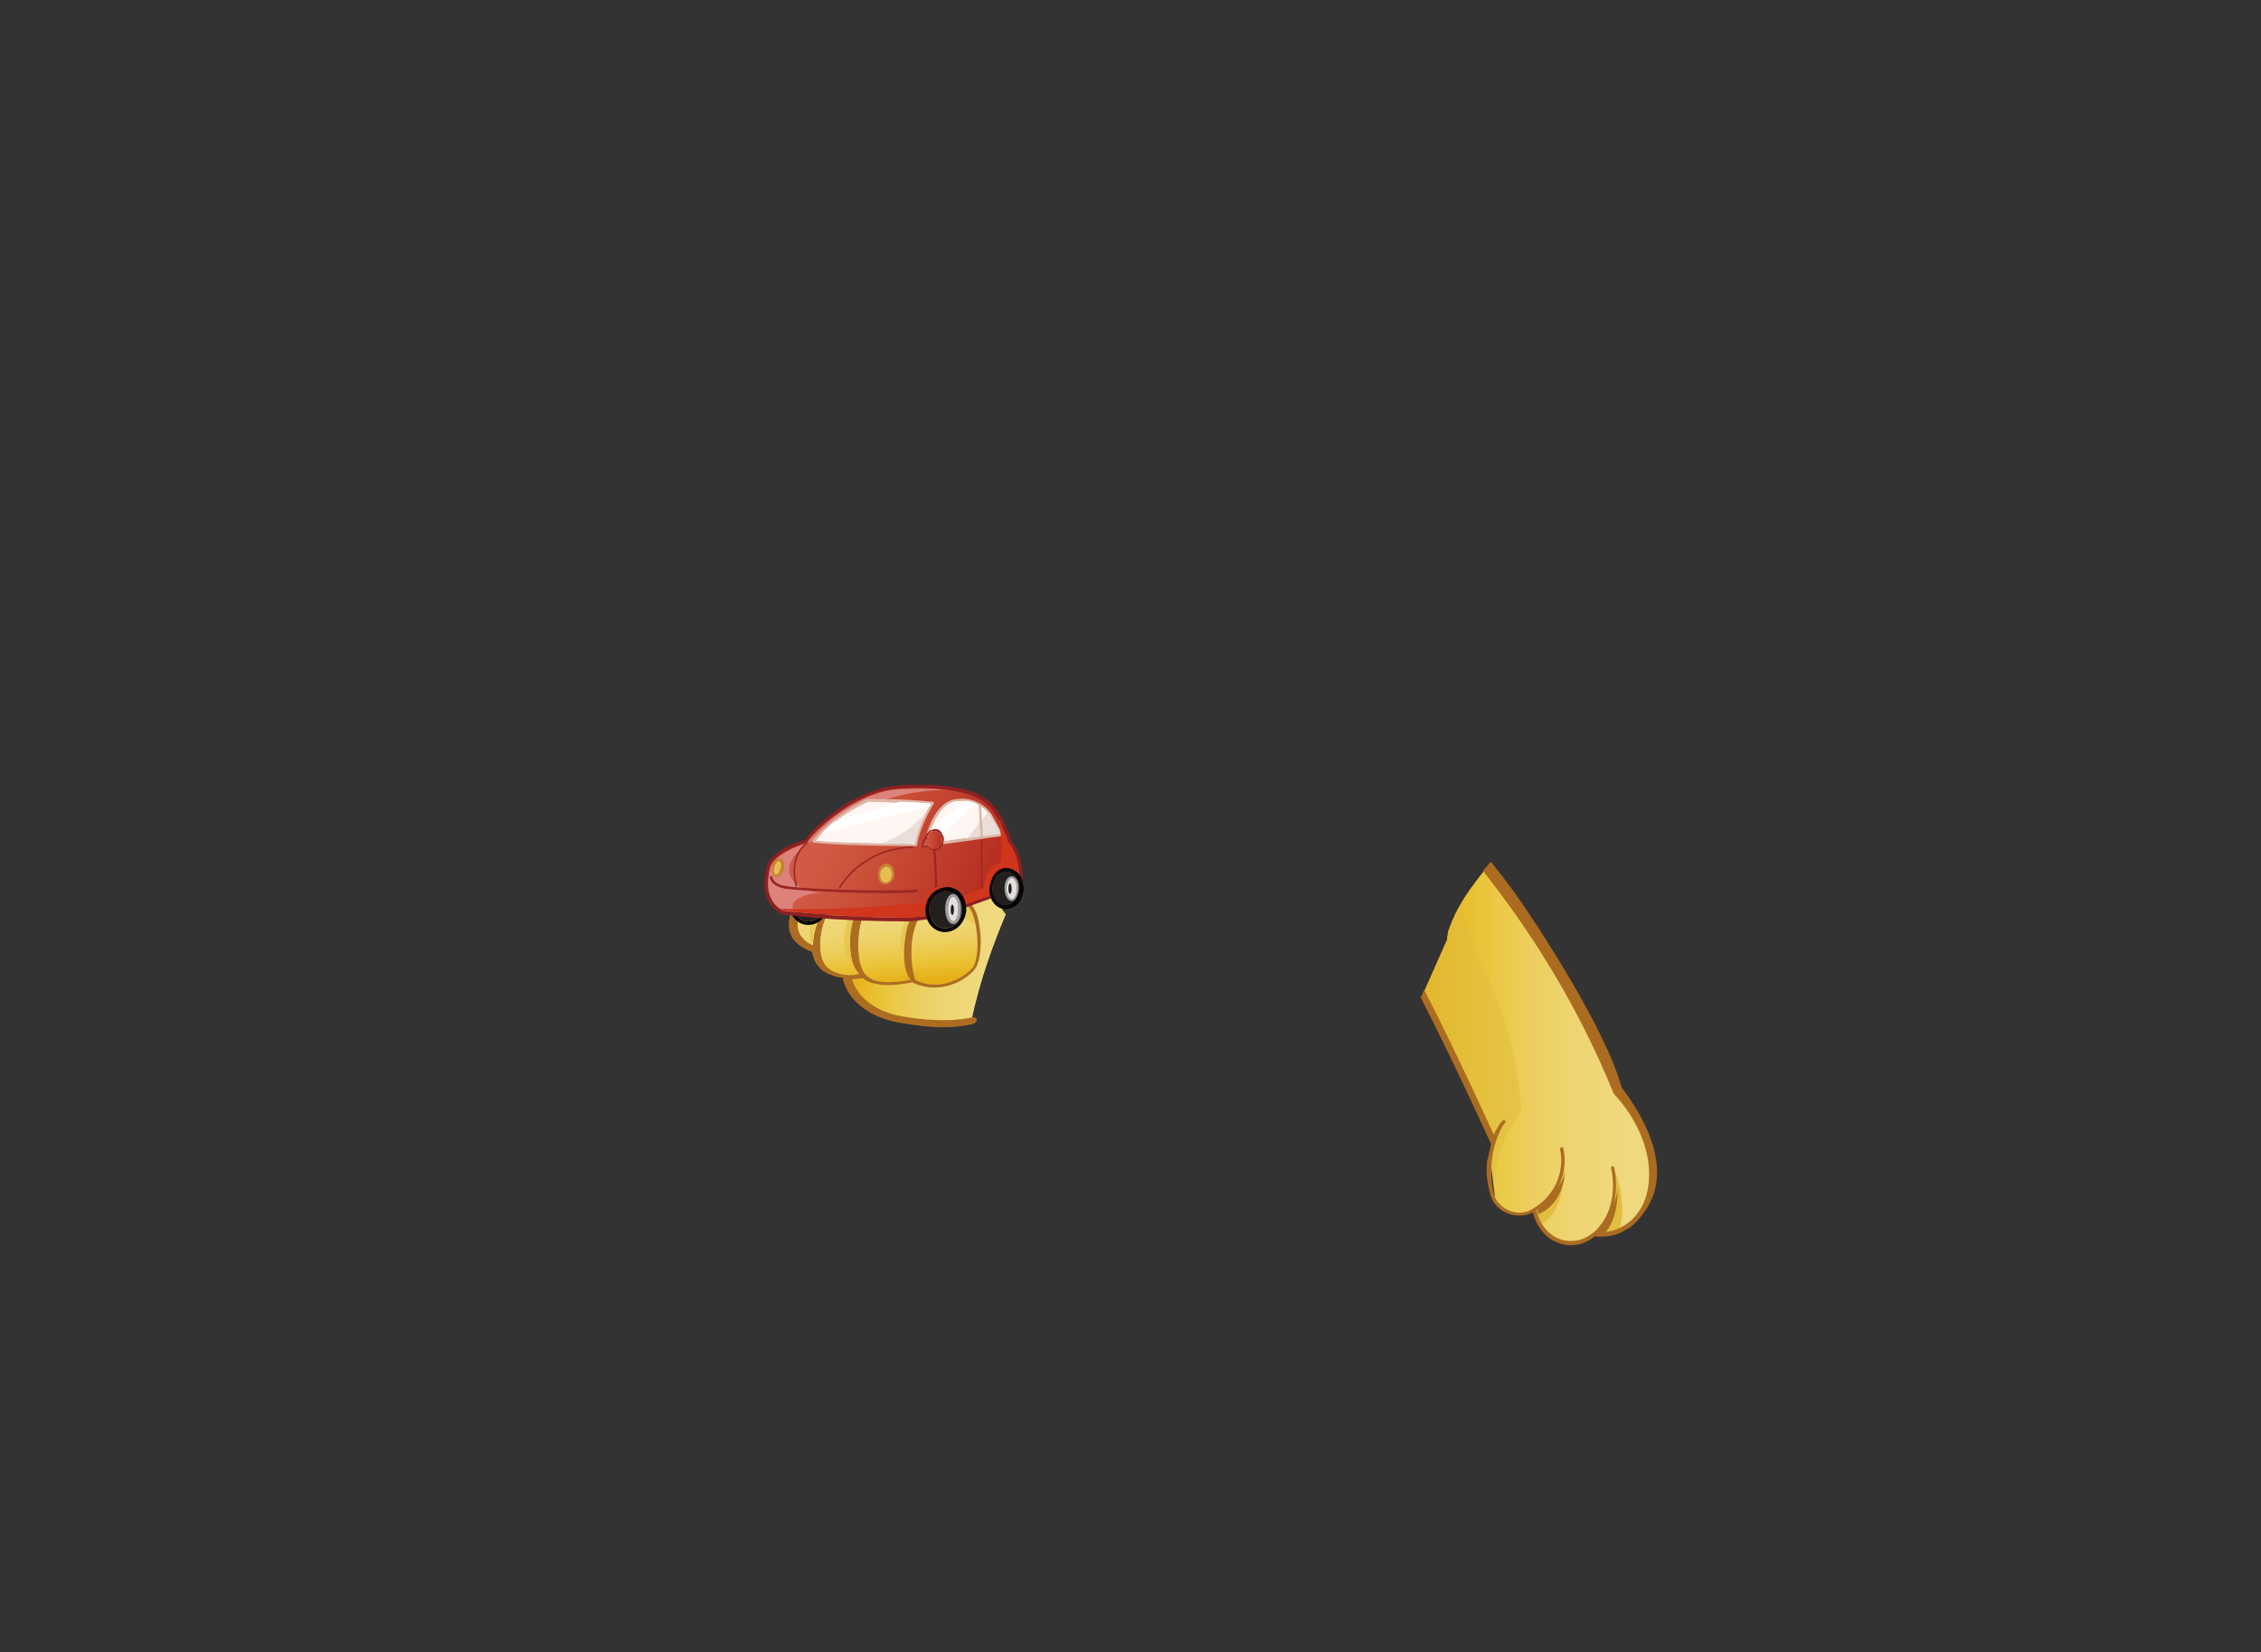 <?xml version="1.0" encoding="utf-8"?>
<!-- Generator: Adobe Illustrator 21.0.0, SVG Export Plug-In . SVG Version: 6.00 Build 0)  -->
<svg version="1.1" id="圖層_1" xmlns="http://www.w3.org/2000/svg" xmlns:xlink="http://www.w3.org/1999/xlink" x="0px" y="0px"
	 viewBox="0 0 822.9 601.4" style="enable-background:new 0 0 822.9 601.4;" xml:space="preserve">
<rect x="0" y="0" width="822.9" height="601.4" fill="#333333" stroke="none"/>
<style type="text/css">
	.st0{fill:url(#SVGID_1_);}
	.st1{fill:#E1BE3F;}
	.st2{fill:#AB6C21;}
	.st3{opacity:0.6;fill:#E1BE3F;enable-background:new    ;}
	.st4{fill:url(#SVGID_2_);}
	.st5{fill:url(#SVGID_3_);}
	.st6{fill:url(#SVGID_4_);}
	.st7{fill:#CE9245;}
	.st8{fill:#A66A22;}
	.st9{opacity:0.6;fill:#CE9245;enable-background:new    ;}
	.st10{fill:#AC6D21;}
	.st11{fill:url(#SVGID_5_);}
	.st12{fill:url(#SVGID_6_);}
	.st13{fill:url(#SVGID_7_);}
	.st14{fill:url(#SVGID_8_);}
	.st15{fill:url(#SVGID_9_);}
	.st16{opacity:0.6;fill:#D69644;enable-background:new    ;}
	.st17{fill:#070505;}
	.st18{fill:#22201E;}
	.st19{fill:url(#SVGID_10_);}
	.st20{fill:#DC827B;}
	.st21{fill:#9B2724;}
	.st22{fill:#8F2022;}
	.st23{fill:#C7812F;}
	.st24{fill:#DCB7A7;}
	.st25{fill:#FEF6F2;}
	.st26{fill:#E5BE51;}
	.st27{fill:#CF361C;}
	.st28{fill:#E9DED9;}
	.st29{fill:#FFFFFF;}
	.st30{fill:none;stroke:#DCB7A7;stroke-width:0.866;stroke-linecap:round;stroke-miterlimit:10;}
	.st31{fill:#9E9E9E;}
	.st32{fill:#E2DFDE;}
	.st33{fill:none;stroke:#9B2724;stroke-width:0.564;stroke-linecap:round;stroke-linejoin:round;stroke-miterlimit:10;}
	.st34{fill:url(#SVGID_11_);}
	.st35{fill:url(#SVGID_12_);}
	.st36{fill:#D69644;}
	.st37{fill:#D04B22;}
	.st38{fill:url(#SVGID_13_);}
	.st39{fill:url(#SVGID_14_);}
	.st40{fill:url(#SVGID_15_);}
	.st41{fill:url(#SVGID_16_);}
	.st42{fill:url(#SVGID_17_);}
	.st43{fill:url(#SVGID_18_);}
	.st44{fill:url(#SVGID_19_);}
	.st45{fill:#FBEEBA;}
	.st46{fill:#F3B699;}
	.st47{fill:#FCF0CA;}
	.st48{fill:none;stroke:#FCF0CA;stroke-width:0.587;stroke-miterlimit:10;}
	.st49{fill:url(#SVGID_20_);}
	.st50{fill:url(#SVGID_21_);}
	.st51{fill:url(#SVGID_22_);}
	.st52{fill:#EEE9E5;}
	.st53{fill:#323130;}
	.st54{fill:#181717;}
	.st55{fill:#A4A09F;}
	.st56{fill:#546B7F;}
	.st57{fill:#92A2AD;}
	.st58{opacity:0.6;fill:#A4A09F;enable-background:new    ;}
	.st59{fill:none;stroke:#A4A09F;stroke-width:0.618;stroke-linecap:round;stroke-miterlimit:10;}
	.st60{fill:#7B8C9F;}
	.st61{fill:#C1E0F6;}
	.st62{fill:url(#SVGID_23_);}
	.st63{opacity:0.6;}
	.st64{fill:#E2BF40;}
	.st65{fill:url(#SVGID_24_);}
	.st66{fill:url(#SVGID_25_);}
	.st67{fill:url(#SVGID_26_);}
	.st68{fill:url(#SVGID_27_);}
	.st69{fill:none;stroke:#FFFFFF;stroke-width:1.811;stroke-linecap:round;stroke-miterlimit:10;}
	.st70{opacity:0.6;fill:#E2BF40;enable-background:new    ;}
	.st71{fill:#3F210E;}
	.st72{opacity:0.35;fill:#FFFFFF;enable-background:new    ;}
	.st73{fill:url(#SVGID_28_);}
	.st74{opacity:0.8;}
	.st75{fill:url(#SVGID_29_);}
	.st76{fill:url(#SVGID_30_);}
	.st77{fill:#B62E22;}
	.st78{fill:#92622F;}
	.st79{fill:url(#SVGID_31_);}
	.st80{fill:#C5A27C;}
	.st81{opacity:0.8;fill:url(#SVGID_32_);enable-background:new    ;}
	.st82{fill:url(#SVGID_33_);}
	.st83{fill:#2B150B;}
	.st84{fill:#97654C;}
	.st85{opacity:0.4;fill:#3E210E;enable-background:new    ;}
	.st86{fill:url(#SVGID_34_);}
	.st87{opacity:0.35;fill:#DF9E83;enable-background:new    ;}
	.st88{fill:#DF9E83;}
	.st89{fill:#F6D4C7;}
	.st90{opacity:0.69;}
	.st91{fill:#CE5E39;}
	.st92{opacity:0.4;}
	.st93{fill:#3E210E;}
	.st94{fill:#DE805C;}
	.st95{fill:url(#SVGID_35_);stroke:#D78863;stroke-width:0.966;stroke-miterlimit:10;}
	.st96{fill:url(#SVGID_36_);}
	.st97{fill:#A66B23;}
	.st98{fill:url(#SVGID_37_);}
	.st99{fill:url(#SVGID_38_);}
	.st100{fill:url(#SVGID_39_);}
	.st101{fill:url(#SVGID_40_);}
	.st102{fill:#824323;}
	.st103{fill:url(#SVGID_41_);}
	.st104{fill:#E6A952;}
	.st105{fill:#BB7F37;}
	.st106{fill:url(#SVGID_42_);}
	.st107{fill:url(#SVGID_43_);}
	.st108{fill:url(#SVGID_44_);}
	.st109{fill:#EBA794;}
	.st110{fill:#40210F;}
	.st111{opacity:0.25;fill:#D69644;enable-background:new    ;}
	.st112{opacity:0.5;fill:#D69644;enable-background:new    ;}
	.st113{fill:#FBF4C3;}
	.st114{fill:#DEBD91;}
	.st115{fill:#D8C7A7;}
	.st116{fill:url(#SVGID_45_);}
	.st117{fill:#893827;}
	.st118{opacity:0.4;fill:#E2BF40;enable-background:new    ;}
	.st119{fill:#895424;}
	.st120{fill:#391E13;}
	.st121{fill:#D7B093;}
	.st122{fill:#EFD39D;}
	.st123{fill:#8C5924;}
	.st124{fill:#B55C4E;}
	.st125{fill:url(#SVGID_46_);}
	.st126{fill:url(#SVGID_47_);}
	.st127{fill:#E0917F;}
	.st128{fill:#AB948D;}
	.st129{fill:url(#SVGID_48_);}
	.st130{fill:url(#SVGID_49_);}
	.st131{opacity:0.6;fill:url(#SVGID_50_);enable-background:new    ;}
	.st132{fill:#CD9449;}
	.st133{fill:url(#SVGID_51_);}
	.st134{fill:url(#SVGID_52_);}
	.st135{fill:url(#SVGID_53_);}
	.st136{fill:url(#SVGID_54_);}
	.st137{fill:#842B20;}
	.st138{fill:url(#SVGID_55_);}
	.st139{fill:url(#SVGID_56_);}
	.st140{opacity:0.6;fill:#D2503A;enable-background:new    ;}
	.st141{fill:#DC7D67;}
	.st142{fill:url(#SVGID_57_);}
	.st143{fill:url(#SVGID_58_);}
	.st144{opacity:0.8;fill:#E2BF40;enable-background:new    ;}
	.st145{fill:url(#SVGID_59_);}
	.st146{opacity:0.4;fill:#59A4C1;enable-background:new    ;}
	.st147{fill:#80B4D2;}
	.st148{fill:#4493BB;}
	.st149{fill:#D2ECF9;}
	.st150{opacity:0.5;fill:#80B4D2;enable-background:new    ;}
	.st151{fill:url(#SVGID_60_);}
	.st152{fill:#976430;}
	.st153{fill:url(#SVGID_61_);}
	.st154{fill:#CAA67E;}
	.st155{fill:#5CA6A6;}
	.st156{fill:url(#SVGID_62_);}
	.st157{fill:#9DD6DE;}
	.st158{fill:none;stroke:#AFDDE3;stroke-width:0.895;stroke-miterlimit:10;}
	.st159{opacity:0.3;enable-background:new    ;}
	.st160{clip-path:url(#SVGID_64_);fill:#9DD6DE;}
	.st161{clip-path:url(#SVGID_66_);fill:#9DD6DE;}
	.st162{opacity:0.6;fill:#FFFFFF;enable-background:new    ;}
	.st163{fill:url(#SVGID_67_);}
	.st164{fill:url(#SVGID_68_);}
	.st165{fill:url(#SVGID_69_);}
	.st166{fill:url(#SVGID_70_);}
	.st167{fill:url(#SVGID_71_);}
	.st168{fill:url(#SVGID_72_);}
	.st169{fill:url(#SVGID_73_);}
	.st170{fill:url(#SVGID_74_);}
	.st171{fill:url(#SVGID_75_);}
	.st172{fill:url(#SVGID_76_);}
	.st173{fill:url(#SVGID_77_);}
	.st174{fill:url(#SVGID_78_);}
	.st175{fill:url(#SVGID_79_);}
	.st176{fill:url(#SVGID_80_);}
	.st177{fill:url(#SVGID_81_);}
</style>
<g>
	<g>
		
			<linearGradient id="SVGID_1_" gradientUnits="userSpaceOnUse" x1="1082.408" y1="217.762" x2="1167.388" y2="217.762" gradientTransform="matrix(-1 0 0 -1 1686.164 602)">
			<stop  offset="0" style="stop-color:#EFD97F"/>
			<stop  offset="0.198" style="stop-color:#EFD87C"/>
			<stop  offset="0.373" style="stop-color:#EED571"/>
			<stop  offset="0.539" style="stop-color:#EDCF5F"/>
			<stop  offset="0.698" style="stop-color:#EBC845"/>
			<stop  offset="0.753" style="stop-color:#EAC53B"/>
			<stop  offset="1" style="stop-color:#E5AD14"/>
		</linearGradient>
		<path class="st0" d="M518.6,360.3l8.1-18.3c0-0.4,0-1,0.2-1.5c0-0.2,0-0.4,0-0.4c0-0.4,0.2-0.8,0.2-1c0-0.2,0-0.4,0.2-0.6
			c0.2-0.4,0.2-0.8,0.4-1.2c0-0.2,0-0.2,0.2-0.4c0.2-0.6,0.4-1,0.6-1.7c0-0.2,0.2-0.2,0.2-0.4c0.2-0.4,0.4-0.8,0.6-1.2
			c0-0.2,0.2-0.4,0.2-0.6c0.2-0.4,0.4-0.8,0.6-1c0-0.2,0.2-0.4,0.2-0.6c2.9-5.6,7.1-11,10-14.6c0.2-0.2,0.2-0.2,0.4-0.4
			c15.8,20,33.7,47.2,47.8,81.6c0,0,12.9,12.3,12.9,29.7c0,17.5-13.3,23.1-20.6,21.4l0,0c-8.1,7.1-19.6,2.7-21.8-8.7v-0.2
			c-0.4,0.2-1,0.6-1.7,0.8c-4.8,2.5-11.2-0.6-13.3-5l0,0l0,0c0-0.2-0.2-0.4-0.2-0.6l0.2-0.2l-1.7-14.1h0.4v-3.5l0.6-2.5
			c-0.2-0.6-0.6-1.5-0.8-2.3l-0.6-1l-0.8-2.5v-0.6c-2.7-6.4-6.7-15.4-11.9-26c-3.3-6.9-7.3-14.1-11.2-21L518.6,360.3z"/>
	</g>
	<path class="st1" d="M569.1,420.4c0,0,2.5,19.1-8.3,25.4l-1.9-5.4C558.9,440.4,570.4,434.3,569.1,420.4z"/>
	<path class="st1" d="M587.8,426.4c0,0,5,12.7,1.2,21.8c0,0-3.3,1.2-8.3,0.8C580.8,449.1,589.3,444.7,587.8,426.4z"/>
	<path class="st2" d="M569.5,426.4c0,0,0.2,11.4-9.6,15.6l-0.4-1.7C559.6,440.4,569.5,431.2,569.5,426.4z"/>
	<path class="st2" d="M588.7,433.1c0,0,0.6,10.6-5,16.2l-3.5-0.2C580.2,449.1,587.6,441.8,588.7,433.1z"/>
	<path class="st3" d="M518.6,360.3l8.1-18.3c0-0.4,0-1,0.2-1.5c0-0.2,0-0.4,0-0.4c0-0.4,0.2-0.8,0.2-1c0-0.2,0-0.4,0.2-0.6
		c0.2-0.4,0.2-0.8,0.4-1.2c0-0.2,0-0.2,0.2-0.4c0.2-0.6,0.4-1,0.6-1.7c0-0.2,0.2-0.2,0.2-0.4c0.2-0.4,0.4-0.8,0.6-1.2
		c0-0.2,0.2-0.4,0.2-0.6c0.2-0.4,0.4-0.8,0.6-1c0-0.2,0.2-0.4,0.2-0.6c0,0,0-0.2,0.2-0.2c10.8,21.2,22.5,49.5,23.1,73.4
		c0,0-13.3,16.9-8.5,33.3c-0.4-0.4-0.6-1-0.8-1.7l0,0l0,0c0-0.2-0.2-0.4-0.2-0.6l0.2-0.2l-1.7-14.1h0.4v-3.5l0.8-3.1l-1.9-2.7
		l-1-2.5l-20-43.5c0,0-1-1.2-2.9-4.2L518.6,360.3z"/>
	<g>
		<path class="st2" d="M542.7,416.4l-0.6-1.2l0,0c-0.2-0.4-13.1-28.9-25-52l1.2-2.9l0,0c10.8,20.8,22.7,47,25.4,52.8
			c0.4-1.2,0.8-1.7,0.8-1.7l0,0c1-1.9,2.3-3.5,2.5-3.5c0.2-0.2,0.6-0.2,0.8,0c0.2,0.2,0.2,0.6,0,0.8c-0.2,0.2-0.6,0.6-0.8,1
			c0,0-6.9,10.6-3.1,25.8l0,0c0.8,2.3,2.9,4.2,5.4,5.2c2.5,1,5.2,1,7.3,0c8.5-4.2,13.1-13.3,11.2-22.3c0-0.4,0.2-0.6,0.4-0.8
			c0.4,0,0.6,0.2,0.8,0.4c1.9,8.7-2.1,17.7-9.8,22.5c1.2,5.4,4.6,9.4,9.2,10.8c4.4,1.2,8.9,0,12.5-3.5c8.9-8.9,5.6-22.5,5.4-22.5
			c0-0.4,0.2-0.6,0.4-0.8c0.4,0,0.6,0.2,0.8,0.4c0,0.2,3.5,14.4-5.8,23.7l0,0c2.9,0.2,7.3-0.6,11.2-3.7c3.3-2.7,7.3-7.9,7.3-17.3
			c0-16.9-12.7-29.1-12.7-29.3l-0.2-0.2c-13.9-34.3-32-61.4-47.6-81.1l0.2-0.2c1-1.2,2.1-2.3,2.7-3.1l0,0c5.2,6.4,10.6,13.7,16,22.1
			l0,0c0,0,25.8,38.5,31.6,60.1c7.1,9.2,20.2,30.2,7.7,46c-1.2,1.9-2.7,3.3-4,4.4c-0.4,0.4-1,0.8-1.7,1c-0.2,0-0.2,0.2-0.2,0.2l0,0
			c-2.9,1.9-6,2.7-9.2,2.7c-0.8,0-1.7,0-2.3-0.2c-2.7,2.3-5.8,3.3-8.9,3.3c-1.2,0-2.5-0.2-3.7-0.6c-5-1.5-8.5-5.6-10-11.4
			c-0.2,0.2-0.6,0.4-0.8,0.4c-1.2,0.6-2.7,0.8-4.2,0.8c-1.5,0-2.7-0.2-4.2-0.8c-2.7-1-4.8-3.1-5.8-5.4l0,0c0,0,0,0,0-0.2
			c0-0.2-0.2-0.2-0.2-0.4l0,0c0,0-1-2.7-1.5-7.1c-0.2-1.7-0.2-3.7,0-5.8C541.9,420.4,542.3,418.1,542.7,416.4z"/>
	</g>
</g>
<g>
	<g>
		<path class="st10" d="M336,337.7c0,0,0.3,4.8,4.5,5.2l-0.6,0.6l-3.9-1.3V337.7z"/>
		<g>
			
				<linearGradient id="SVGID_2_" gradientUnits="userSpaceOnUse" x1="5137.289" y1="345.373" x2="5195.315" y2="345.373" gradientTransform="matrix(-1 0 0 1 5503.419 0)">
				<stop  offset="0" style="stop-color:#EFD980"/>
				<stop  offset="0.204" style="stop-color:#EFD87C"/>
				<stop  offset="0.384" style="stop-color:#EED572"/>
				<stop  offset="0.555" style="stop-color:#EDCF5F"/>
				<stop  offset="0.719" style="stop-color:#EBC743"/>
				<stop  offset="0.753" style="stop-color:#EBC63C"/>
				<stop  offset="1" style="stop-color:#E7AE17"/>
			</linearGradient>
			<path class="st4" d="M312.1,348.7c0,0,0,0,10.3-9c10.3-9,12.6-3.2,12.6-3.2l11.3-8.7l7.1-9.4c4.8,3.2,9.7,10.3,12.6,14.5
				c-4.5,10.7-9.4,23.9-12.6,39.1c-4.8,0.6-11.6,0.6-20.7,0.3c-22.9-1.3-24.9-17.1-24.9-17.1L312.1,348.7z"/>
			<polyline class="st10" points="353.1,317.3 345.3,326.7 350.8,328 356.3,319.3 355,316.7 			"/>
		</g>
		<g>
			<path class="st10" d="M332.1,352.9c0,0,0.3,4.8,4.5,5.2l-0.6,0.6l-3.9-1.3V352.9z"/>
			
				<linearGradient id="SVGID_3_" gradientUnits="userSpaceOnUse" x1="-2092.822" y1="324.821" x2="-2090.316" y2="356.559" gradientTransform="matrix(1 0 0 1 2434.983 0)">
				<stop  offset="0" style="stop-color:#EFD980"/>
				<stop  offset="0.204" style="stop-color:#EFD87C"/>
				<stop  offset="0.384" style="stop-color:#EED572"/>
				<stop  offset="0.555" style="stop-color:#EDCF5F"/>
				<stop  offset="0.719" style="stop-color:#EBC743"/>
				<stop  offset="0.753" style="stop-color:#EBC63C"/>
				<stop  offset="1" style="stop-color:#E7AE17"/>
			</linearGradient>
			<path class="st5" d="M355.3,338c1,5.8,0.3,12.3-1.3,14.2c-2.9,3.6-11.9,9-21,4.5c-0.6-1.9-3.2-13.6,1.3-22.3
				c1-1.9,2.3-3.2,3.6-4.5c4.5-3.9,10.3-2.6,14.2,0C353.4,330.6,354.7,333.8,355.3,338z"/>
			
				<linearGradient id="SVGID_4_" gradientUnits="userSpaceOnUse" x1="-2111.995" y1="326.329" x2="-2109.49" y2="358.067" gradientTransform="matrix(1 0 0 1 2434.983 0)">
				<stop  offset="0" style="stop-color:#EFD980"/>
				<stop  offset="0.204" style="stop-color:#EFD87C"/>
				<stop  offset="0.384" style="stop-color:#EED572"/>
				<stop  offset="0.555" style="stop-color:#EDCF5F"/>
				<stop  offset="0.719" style="stop-color:#EBC743"/>
				<stop  offset="0.753" style="stop-color:#EBC63C"/>
				<stop  offset="1" style="stop-color:#E7AE17"/>
			</linearGradient>
			<path class="st6" d="M319.2,327.4c6.5-2.6,12.9,0,16.1,1.6c-2.3,1.9-4.5,5.2-5.5,10.3c-1.9,10.3,0,15.5,1.6,17.4
				c-15.5,2.9-17.1-2.3-18.1-5.2c0-0.3-0.3-0.6-0.3-1c-0.6-1.9-1.6-11,1.3-17.4C315,330.3,316.9,328.3,319.2,327.4z"/>
			
				<linearGradient id="SVGID_5_" gradientUnits="userSpaceOnUse" x1="-2137.883" y1="328.379" x2="-2135.378" y2="360.117" gradientTransform="matrix(1 0 0 1 2434.983 0)">
				<stop  offset="0" style="stop-color:#EFD980"/>
				<stop  offset="0.204" style="stop-color:#EFD87C"/>
				<stop  offset="0.384" style="stop-color:#EED572"/>
				<stop  offset="0.555" style="stop-color:#EDCF5F"/>
				<stop  offset="0.719" style="stop-color:#EBC743"/>
				<stop  offset="0.753" style="stop-color:#EBC63C"/>
				<stop  offset="1" style="stop-color:#E7AE17"/>
			</linearGradient>
			<path class="st11" d="M304.7,327.7c-2.3,1-5.5,3.2-7.1,8.1c-1,2.6-1.6,5.5-1.6,8.4c-1.6-0.6-3.6-1.9-4.8-3.9
				c-1-1.9-1.3-3.9-0.6-6.5C293,325.7,295.6,326.1,304.7,327.7z"/>
			
				<linearGradient id="SVGID_6_" gradientUnits="userSpaceOnUse" x1="-2128.598" y1="327.666" x2="-2126.092" y2="359.404" gradientTransform="matrix(1 0 0 1 2434.983 0)">
				<stop  offset="0" style="stop-color:#EFD980"/>
				<stop  offset="0.204" style="stop-color:#EFD87C"/>
				<stop  offset="0.384" style="stop-color:#EED572"/>
				<stop  offset="0.555" style="stop-color:#EDCF5F"/>
				<stop  offset="0.719" style="stop-color:#EBC743"/>
				<stop  offset="0.753" style="stop-color:#EBC63C"/>
				<stop  offset="1" style="stop-color:#E7AE17"/>
			</linearGradient>
			<path class="st12" d="M301.1,352.2c-1.9-1.6-2.9-5.2-2.6-9.7c0.3-5.5,2.3-10.3,4.8-12.6c3.9-2.9,9.4-2.9,12.3-2.6
				c-2.6,1.9-5.5,6.1-6.1,13.6c-0.3,7.4,1,11.3,3.2,13.6C310.2,355.4,304.7,355.4,301.1,352.2z"/>
			<path class="st70" d="M304.7,327.7c-5.2-1-8.4-1.3-10.7,0c0.3,0,4.2-1,6.1,1.3c0,0-8.1,6.1-4.5,15.2c0-2.9,0.6-5.8,1.6-8.4
				C299.2,330.9,302.4,329,304.7,327.7z"/>
			<path class="st70" d="M303.4,330.3c-1.6,1.3-2.9,3.6-3.9,6.1l1.9-3.9c0,0,4.8-1.6,8.4-0.3c0,0-6.5,10.3,1.3,21l0,0
				c-1.3-2.6-1.9-6.1-1.6-11.3c0.3-7.7,3.6-11.6,6.1-13.6C312.7,327.4,307.2,327.4,303.4,330.3z"/>
			<path class="st70" d="M319.2,327.4c-2.3,1-4.2,2.9-5.2,5.8c0,0,7.1-4.5,17.1-1.6c0,0-5.5,8.4-2.3,14.8l0,0c0-1.9,0.3-4.5,1-7.4
				c1-5.2,3.2-8.4,5.5-10.3C332.1,327.4,325.6,324.8,319.2,327.4z"/>
			<path class="st70" d="M351.8,329.6c-3.9-2.6-9.7-3.9-14.2,0c-1,0.6-1.6,1.6-2.6,2.9c4.8-0.3,13.9-0.6,19.7,3.9
				C354.4,333.2,353.4,330.6,351.8,329.6z"/>
			<path class="st10" d="M354,370.3c0,0-8.7,2.6-25.5-0.3c-15.2-2.6-18.1-12.3-18.4-13.6c0,0,0,0,0.3,0c1.6,0,2.9-0.3,3.6-0.3
				c1.3,1,2.6,1.6,4.2,1.9l0,0c1.3,0.3,2.9,0.6,4.8,0.6c2.3,0,5.5-0.3,9-1c2.6,1.3,5.5,1.9,8.1,1.9c6.8,0,12.6-3.9,14.8-6.8
				c1.9-2.6,2.6-9.7,1.6-15.2c-0.3-2.6-1.3-7.4-3.9-9c-2.3-1.3-5.2-2.6-8.1-2.6l0,0c0,0-4.2-0.6-8.4,1.9c-2.9-1.6-10.3-4.8-17.8-1.9
				c0,0-0.6,0.3-1.3,0.6c-1.3-0.3-5.5-0.6-9.7,0.3c-1,0-1.6-0.3-2.6-0.3c-4.5-0.6-8.1-1.3-10.7-0.6l0,0c0,0-5.2,1.3-6.5,7.4
				c-1,5.8,0,10,8.1,13.2c0.6,3.9,2.9,7.1,7.1,8.4l0,0c1.3,0.6,2.6,1,4.2,1c0,0.3,0,0.3,0,0.6c0,0.6,2.6,12.6,20.7,15.8
				c6.1,1,11.3,1.6,15.5,1.6c7.4,0,11-1.3,11.3-1.3c0.6-0.3,1.3-1,1-1.6C355.3,370.6,354.7,370.3,354,370.3z M355.3,338
				c1,5.8,0.3,12.3-1.3,14.2c-2.9,3.6-11.9,9-21,4.5c-0.6-1.9-3.2-13.6,1.3-22.3c1-1.9,2.3-3.2,3.6-4.5c4.5-3.9,10.3-2.6,14.2,0
				C353.4,330.6,354.7,333.8,355.3,338z M319.2,327.4c6.5-2.6,12.9,0,16.1,1.6c-2.3,1.9-4.5,5.2-5.5,10.3c-1.9,10.3,0,15.5,1.6,17.4
				c-15.5,2.9-17.1-2.3-18.1-5.2c0-0.3-0.3-0.6-0.3-1c-0.6-1.9-1.6-11,1.3-17.4C315,330.3,316.9,328.3,319.2,327.4z M304.7,327.7
				c-2.3,1-5.5,3.2-7.1,8.1c-1,2.6-1.6,5.5-1.6,8.4c-1.6-0.6-3.6-1.9-4.8-3.9c-1-1.9-1.3-3.9-0.6-6.5
				C293,325.7,295.6,326.1,304.7,327.7z M301.1,352.2c-1.9-1.6-2.9-5.2-2.6-9.7c0.3-5.5,2.3-10.3,4.8-12.6c3.9-2.9,9.4-2.9,12.3-2.6
				c-2.6,1.9-5.5,6.1-6.1,13.6c-0.3,7.4,1,11.3,3.2,13.6C310.2,355.4,304.7,355.4,301.1,352.2z"/>
		</g>
		<g>
			<path class="st17" d="M294.3,336.7c-0.3,0-0.6,0-0.6,0c-4.2-0.3-7.1-4.5-6.5-9c0.3-2.3,1.3-4.2,2.9-5.5c1.6-1.3,3.6-1.9,5.5-1.9
				c1.9,0.3,3.9,1.3,4.8,2.9c1.3,1.6,1.6,3.9,1.6,5.8l0,0C301.4,333.5,297.9,336.7,294.3,336.7z M294.7,321.9
				c-1.3,0-2.6,0.6-3.9,1.6c-1.3,1.3-2.3,2.9-2.3,4.5c-0.3,3.6,1.9,7.1,5.2,7.4c3.2,0.3,6.5-2.3,6.8-6.1l0,0
				c0.3-1.9-0.3-3.6-1.3-4.8s-2.3-2.3-3.9-2.3C295,321.9,294.7,321.9,294.7,321.9z M301.1,329.3L301.1,329.3L301.1,329.3z"/>
			<path class="st18" d="M294.7,321.9c-1.3,0-2.6,0.6-3.9,1.6c-1.3,1.3-2.3,2.9-2.3,4.5c-0.3,3.6,1.9,7.1,5.2,7.4
				c3.2,0.3,6.5-2.3,6.8-6.1l0,0c0.3-1.9-0.3-3.6-1.3-4.8s-2.3-2.3-3.9-2.3C295,321.9,294.7,321.9,294.7,321.9z"/>
			<linearGradient id="SVGID_7_" gradientUnits="userSpaceOnUse" x1="301.968" y1="302.782" x2="356.047" y2="327.212">
				<stop  offset="0" style="stop-color:#D05A45"/>
				<stop  offset="0.314" style="stop-color:#CA4F39"/>
				<stop  offset="0.953" style="stop-color:#B93123"/>
				<stop  offset="1" style="stop-color:#B82E22"/>
			</linearGradient>
			<path class="st13" d="M285,331.5c1.3,0.3,16.5,2.3,45.5,2.6c0,0,7.7-0.6,10.3-1.3c2.3-0.6,22.9-8.1,30-10.7c0-0.3,0-1,0-1.3
				c0-10.3-3.9-13.9-3.9-13.9l-0.3-0.3c-0.3-1.3-1-3.2-1.3-3.6c-0.6-1.6-1.3-2.9-1.6-4.2c-1.3-2.3-2.9-5.2-5.8-7.1
				c-2.6-1.6-5.8-2.9-9.4-3.6c-6.1-1.3-13.9-1.6-21.6-1c-14.8,1-28.1,13.2-32,17.8c-0.3,0.3-0.6,1-1.3,1.6l-0.3,0.3
				c0,0-11.3,3.2-13.2,9C279.2,320.3,278.2,328,285,331.5z"/>
			<g>
				<path class="st20" d="M280.5,316.1c-1.3,4.2-2.3,12.3,4.5,15.5c0.3,0,1.6,0.3,3.9,0.6c0-0.6-0.3-1.3-0.3-1.6
					c-1.3-4.2,8.4-5.8,11.3-5.8c-1.9,0-8.7,0.3-11.9-5.2c-3.6-6.5,5.8-12.3,5.8-12.3C293.4,307,282.1,310.2,280.5,316.1z"/>
				<path class="st20" d="M327.3,287.3c-14.8,1-28.1,13.2-32,17.8c-0.3,0.3-0.6,1-1.3,1.6l-0.3,0.3l23.6-11.3l1.9-3.6
					c4.5-1.6,13.6-4.5,24.5-4.5C338.6,287,333.1,287,327.3,287.3z"/>
			</g>
			<path class="st21" d="M357.3,325.7c-0.3,0-0.3-0.3-0.3-0.3v-19.4c0-0.3,0.3-0.3,0.3-0.3l0.3,0.3v19
				C357.6,325.4,357.6,325.7,357.3,325.7z"/>
			<path class="st22" d="M330.8,335.4c-30.7,0-45.8-2.6-45.8-2.6s0,0-0.3,0c-5.8-2.9-7.7-9-5.5-17.4c1.9-6.1,12.3-9.4,13.9-9.7
				c0.3-0.3,1-1,1-1.3c3.9-4.8,17.8-17.4,32.9-18.4c8.1-0.6,15.8-0.3,21.9,1c3.9,0.6,7.1,1.9,9.7,3.6c2.9,1.9,4.8,5.2,6.1,7.4
				c0.6,1.3,1.3,2.6,1.9,4.2c0.3,0.6,1,2.3,1.3,3.6c0.6,1,4.2,4.8,4.2,14.8c0,0.6,0,1.3,0,1.9c0,0.3-0.3,0.6-0.3,0.6
				c-8.4,2.9-28.4,10.3-30.7,10.7C338.6,334.8,331.1,335.4,330.8,335.4z M285,331.5c1.3,0.3,16.5,2.3,45.5,2.6c0,0,7.7-0.6,10.3-1.3
				c2.3-0.6,22.9-8.1,30-10.7c0-0.3,0-1,0-1.3c0-10.3-3.9-13.9-3.9-13.9l-0.3-0.3c-0.3-1.3-1-3.2-1.3-3.6c-0.6-1.6-1.3-2.9-1.6-4.2
				c-1.3-2.3-2.9-5.2-5.8-7.1c-2.6-1.6-5.8-2.9-9.4-3.6c-6.1-1.3-13.9-1.6-21.6-1c-14.8,1-28.1,13.2-32,17.8c-0.3,0.3-0.6,1-1.3,1.6
				l-0.3,0.3c0,0-11.3,3.2-13.2,9C279.2,320.3,278.2,328,285,331.5z M371.5,322.8L371.5,322.8L371.5,322.8z"/>
			<path class="st21" d="M321.8,325.1c-14.5,0-32.3-1-36.1-1.6c-5.2-1-5.5-3.9-5.5-3.9c0-0.3,0-0.6,0.3-0.6c0.3,0,0.6,0,0.6,0.3
				c0,0,0.3,2.6,4.8,3.2c4.8,1,33.2,2.3,47.8,1.3c0.3,0,0.3,0.3,0.6,0.3c0,0.3-0.3,0.3-0.3,0.6C330.2,325.1,326,325.1,321.8,325.1z"
				/>
			<path class="st23" d="M282.7,319.3C282.7,319.3,282.4,319.3,282.7,319.3c-1.6-0.3-1.9-1.9-1.6-3.9s1.6-3.2,2.9-2.9
				c1.3,0.3,1.6,1.9,1.3,3.9l0,0C284.7,318,283.7,319.3,282.7,319.3z M283.4,313.5c-0.6,0-1.3,1-1.6,2.3c-0.3,1.3,0,2.6,0.6,2.6
				c0.6,0,1.3-0.6,1.6-2.3l0,0C284.7,314.8,284,313.5,283.4,313.5C283.7,313.5,283.7,313.5,283.4,313.5z M284.7,316.1L284.7,316.1
				L284.7,316.1z"/>
			<path class="st23" d="M322.4,321.9c-0.3,0-0.3,0-0.6,0c-1-0.3-1.6-0.6-1.9-1.6s-0.6-1.9-0.3-2.9c0.3-1,0.6-1.9,1.3-2.3
				c0.6-0.6,1.6-1,2.3-0.6c1,0.3,1.6,0.6,1.9,1.6c0.3,1,0.6,1.9,0.3,2.9l0,0C325.3,320.6,323.7,321.9,322.4,321.9z M322.7,315.4
				c-0.3,0-1,0.3-1.3,0.6c-0.6,0.3-1,1-1,1.9c-0.3,0.6,0,1.6,0.3,2.3s0.6,1,1.3,1c1.3,0.3,2.3-0.6,2.6-2.3c0.3-0.6,0-1.6-0.3-2.3
				c-0.3-0.6-0.6-1-1.3-1C323.1,315.4,323.1,315.4,322.7,315.4z M325.3,318.6L325.3,318.6L325.3,318.6z"/>
			<path class="st24" d="M333.4,308L333.4,308c-0.3,0-28.1,0-37.4-1.3c0,0-0.3,0-0.3-0.3v-0.3c0,0,5.8-8.4,19.7-15.2c0,0,0,0,0.3,0
				c0,0,12.6-0.3,23.9,1c0,0,0.3,0,0.3,0.3v0.3c0,0-5.2,8.1-6.1,15.2C333.7,307.7,333.7,308,333.4,308z M296.9,306.1
				c9.4,1,33.2,1,36.1,1.3c1-6.1,4.5-12.6,5.8-14.5c-10.3-1-21.9-1-22.9-1C304,297.3,298.2,304.1,296.9,306.1z"/>
			<path class="st24" d="M336.6,308L336.6,308c-0.3-0.3-0.3-0.3-0.3-0.3c0-0.6,2.6-15.5,11.6-16.8c9-1.3,13.2,5.8,13.2,5.8
				c0,0.3,2.9,4.8,3.6,7.1v0.3l-0.3,0.3C363.4,304.4,340.2,308,336.6,308z M350.2,291.5c-0.6,0-1.3,0-1.9,0
				c-7.7,1-10.3,12.9-11,15.5c4.2-0.3,23.6-3.2,26.8-3.6c-1-2.3-3.6-6.5-3.6-6.5C360.2,296.7,357.3,291.5,350.2,291.5z"/>
			<path class="st21" d="M340.5,323.2L340.5,323.2c-0.3,0-0.6-0.3-0.3-0.6c0.3-2.6-0.6-13.6-0.6-13.6c0-0.3,0.3-0.3,0.3-0.6
				c0.3,0,0.3,0.3,0.6,0.3c0,0.3,0.6,11.3,0.6,13.9C340.8,322.8,340.8,323.2,340.5,323.2z"/>
			<path class="st21" d="M352.1,328c-0.3,0-0.3,0-0.3-0.3c0-0.3,0-0.6,0.3-0.6l7.4-2.9c0.3,0,0.6,0,0.6,0.3c0,0.3,0,0.6-0.3,0.6
				L352.1,328L352.1,328z"/>
			<path class="st25" d="M296.9,306.1c9.4,1,33.2,1,36.1,1.3c1-6.1,4.5-12.6,5.8-14.5c-10.3-1-21.9-1-22.9-1
				C304,297.3,298.2,304.1,296.9,306.1z"/>
			<path class="st25" d="M350.2,291.5c-0.6,0-1.3,0-1.9,0c-7.7,1-10.3,12.9-11,15.5c4.2-0.3,23.6-3.2,26.8-3.6
				c-1-2.3-3.6-6.5-3.6-6.5C360.2,296.7,357.3,291.5,350.2,291.5z"/>
			<path class="st26" d="M283.4,313.5c-0.6,0-1.3,1-1.6,2.3c-0.3,1.3,0,2.6,0.6,2.6c0.6,0,1.3-0.6,1.6-2.3l0,0
				C284.7,314.8,284,313.5,283.4,313.5C283.7,313.5,283.7,313.5,283.4,313.5z"/>
			<path class="st26" d="M322.7,315.4c-0.3,0-1,0.3-1.3,0.6c-0.6,0.3-1,1-1,1.9c-0.3,0.6,0,1.6,0.3,2.3s0.6,1,1.3,1
				c1.3,0.3,2.3-0.6,2.6-2.3c0.3-0.6,0-1.6-0.3-2.3c-0.3-0.6-0.6-1-1.3-1C323.1,315.4,323.1,315.4,322.7,315.4z"/>
			<path class="st27" d="M341.1,332.8c2.3-0.6,22.9-8.1,30-10.7c0-0.3,0-1,0-1.3c0-10.3-3.9-13.9-3.9-13.9l-0.3-0.3
				c-0.3-1.3-1-3.2-1.3-3.6c-0.6-1.6-1.3-2.9-1.6-4.2c0,0,0-0.3-0.3-0.3c0.6,5.5,1.6,13.2,0.3,15.8c0,0-5.2,0.6-6.1,9l-5.2,1.9
				l-2.3,1l-7.7-3.2c0,0-4.8-0.3-6.8,5.5c0,0-30.3,3.2-51.6,2.3c0.3,0.3,0.6,0.3,1,0.6c1.3,0.3,16.5,2.3,45.5,2.6
				C330.8,334.1,338.2,333.5,341.1,332.8z"/>
			<path class="st28" d="M320.5,307c6.1,0,11,0,12.6,0c0.6-3.9,2.3-8.1,3.6-11C333.4,299.9,327.9,304.8,320.5,307z"/>
			<path class="st29" d="M303.4,299.3c-1.9,1.6-3.2,2.9-4.5,4.2l39.4-10c0.3-0.3,0.3-0.6,0.6-1c-3.9-0.3-7.7-0.6-11.6-0.6
				C321.1,293.8,309.5,297.3,303.4,299.3z"/>
			<path class="st28" d="M364.1,303.5c-1-2.3-3.6-6.5-3.6-6.5s-0.3-0.6-1-1.3l-7.4,9.4C357.6,304.4,362.4,303.8,364.1,303.5z"/>
			<path class="st29" d="M351.1,291.5l-12.3,10.3c-1,2.3-1.3,4.2-1.3,5.2c0.3,0,0.6,0,1.3,0l16.5-14.5
				C353.7,291.9,352.4,291.5,351.1,291.5z"/>
			<line class="st30" x1="356.6" y1="293.1" x2="357.3" y2="304.4"/>
			<path class="st17" d="M344,339.3c-0.3,0-0.6,0-0.6,0c-4.2-0.3-7.1-4.5-6.5-9c0.3-2.3,1.3-4.2,2.9-5.5c1.6-1.3,3.6-1.9,5.5-1.9
				c1.9,0.3,3.9,1.3,4.8,2.9c1.3,1.6,1.6,3.9,1.6,5.8l0,0C351.1,336.1,347.9,339.3,344,339.3z M344.4,324.4c-1.3,0-2.6,0.6-3.9,1.6
				c-1.3,1.3-2.3,2.9-2.3,4.5c-0.3,3.6,1.9,7.1,5.2,7.4c3.2,0.3,6.5-2.3,6.8-6.1l0,0c0.3-1.9-0.3-3.6-1.3-4.8s-2.3-2.3-3.9-2.3
				C345,324.4,344.7,324.4,344.4,324.4z M351.1,331.9L351.1,331.9L351.1,331.9z"/>
			<path class="st18" d="M344.4,324.4c-1.3,0-2.6,0.6-3.9,1.6c-1.3,1.3-2.3,2.9-2.3,4.5c-0.3,3.6,1.9,7.1,5.2,7.4
				c3.2,0.3,6.5-2.3,6.8-6.1l0,0c0.3-1.9-0.3-3.6-1.3-4.8s-2.3-2.3-3.9-2.3C345,324.4,344.7,324.4,344.4,324.4z"/>
			<path class="st31" d="M346.9,336.4c-1.6,0-2.9-2.3-2.9-5.5s1.3-5.5,2.9-5.5c1.6,0,2.9,2.3,2.9,5.5S348.6,336.4,346.9,336.4z
				 M346.9,326.4c-1,0-1.9,1.9-1.9,4.5c0,2.6,1,4.5,1.9,4.5c1,0,1.9-1.9,1.9-4.5C348.9,328.3,347.9,326.4,346.9,326.4z"/>
			<path class="st17" d="M366,330.9c-0.3,0-0.3,0-0.6,0c-3.2-0.3-5.8-3.9-5.2-8.1c0.3-1.9,1-3.9,2.3-5.2s2.9-1.9,4.5-1.6
				c1.6,0.3,3.2,1.3,4.2,2.6c1,1.6,1.3,3.6,1.3,5.5c-0.3,1.9-1,3.9-2.3,5.2C368.9,330.3,367.3,330.9,366,330.9z M366.3,317.3
				c-1,0-2.3,0.6-3.2,1.3c-1,1-1.6,2.6-1.9,4.2c-0.3,3.2,1.6,6.5,4.2,6.8c1.3,0,2.6-0.3,3.6-1.3c1-1,1.6-2.6,1.9-4.2l0,0
				c0.3-1.6,0-3.2-1-4.5c-0.6-1.3-1.9-1.9-3.2-2.3C366.6,317.3,366.6,317.3,366.3,317.3z"/>
			<path class="st18" d="M366.3,317.3c-1,0-2.3,0.6-3.2,1.3c-1,1-1.6,2.6-1.9,4.2c-0.3,3.2,1.6,6.5,4.2,6.8c1.3,0,2.6-0.3,3.6-1.3
				c1-1,1.6-2.6,1.9-4.2l0,0c0.3-1.6,0-3.2-1-4.5c-0.6-1.3-1.9-1.9-3.2-2.3C366.6,317.3,366.6,317.3,366.3,317.3z"/>
			<path class="st31" d="M368.2,328c-1.3,0-2.6-1.9-2.6-4.5s1-4.5,2.6-4.5c1.6,0,2.6,1.9,2.6,4.5C370.5,326.1,369.5,328,368.2,328z
				 M368.2,319.6c-1,0-1.9,1.6-1.9,3.9c0,1.9,1,3.9,1.9,3.9s1.9-1.6,1.9-3.9C370.2,321.2,369.2,319.6,368.2,319.6z"/>
			<path class="st32" d="M346.9,326.4c-1,0-1.9,1.9-1.9,4.5c0,2.6,1,4.5,1.9,4.5c1,0,1.9-1.9,1.9-4.5
				C348.9,328.3,347.9,326.4,346.9,326.4z"/>
			<path class="st32" d="M368.2,319.6c-1,0-1.9,1.6-1.9,3.9c0,1.9,1,3.9,1.9,3.9s1.9-1.6,1.9-3.9
				C370.2,321.2,369.2,319.6,368.2,319.6z"/>
			<ellipse class="st18" cx="346.6" cy="331.2" rx="0.6" ry="1.9"/>
			<ellipse class="st18" cx="367.6" cy="323.5" rx="0.6" ry="1.9"/>
			<path class="st33" d="M293.7,307c0,0-6.8,3.9-3.9,15.5"/>
			<path class="st33" d="M305.6,323.2c0,0,7.4-14.2,26.5-14.8"/>
			<path class="st21" d="M340.2,309.6h-0.3c-1,0-1.6-0.6-2.3-1.3l-1.9,0.3h-0.3v-0.3l0.6-2.6c0,0,0-0.3,0.3-0.3h0.3
				c0-1,0.6-1.9,1.3-2.6c0.6-0.6,1.6-1,2.6-1l0,0c1,0,1.9,0.6,2.3,1.6c0.6,1,1,1.9,0.6,2.9c0,1-0.6,1.9-1.3,2.6
				C341.8,309.3,341.1,309.6,340.2,309.6z M337.6,307.7C337.9,307.7,337.9,307.7,337.6,307.7c0.6,1,1.3,1.3,2.3,1.3
				c0.6,0,1.6,0,1.9-0.6c0.6-0.6,1-1.3,1-2.3c0-1,0-1.6-0.6-2.3c-0.3-0.6-1-1-1.9-1.3l0,0c-0.6,0-1.6,0-1.9,0.6
				c-0.6,0.6-1,1.3-1,2.3l0,0l0,0c0,0.3,0,0.3-0.3,0.3l-0.3,0.3L336,308L337.6,307.7L337.6,307.7z"/>
			<linearGradient id="SVGID_8_" gradientUnits="userSpaceOnUse" x1="336.13" y1="305.73" x2="343.116" y2="305.73">
				<stop  offset="0" style="stop-color:#D05A45"/>
				<stop  offset="0.314" style="stop-color:#CA4F39"/>
				<stop  offset="0.953" style="stop-color:#B93123"/>
				<stop  offset="1" style="stop-color:#B82E22"/>
			</linearGradient>
			<path class="st14" d="M337.6,307.7C337.9,307.7,337.9,307.7,337.6,307.7c0.6,1,1.3,1.3,2.3,1.3c0.6,0,1.6,0,1.9-0.6
				c0.6-0.6,1-1.3,1-2.3c0-1,0-1.6-0.6-2.3c-0.3-0.6-1-1-1.9-1.3l0,0c-0.6,0-1.6,0-1.9,0.6c-0.6,0.6-1,1.3-1,2.3l0,0l0,0
				c0,0.3,0,0.3-0.3,0.3l-0.3,0.3L336,308L337.6,307.7L337.6,307.7z"/>
		</g>
	</g>
	<g>
		<path class="st10" d="M336,337.7c0,0,0.3,4.8,4.5,5.2l-0.6,0.6l-3.9-1.3V337.7z"/>
		<g>
			
				<linearGradient id="SVGID_9_" gradientUnits="userSpaceOnUse" x1="5137.289" y1="345.373" x2="5195.315" y2="345.373" gradientTransform="matrix(-1 0 0 1 5503.419 0)">
				<stop  offset="0" style="stop-color:#EFD980"/>
				<stop  offset="0.204" style="stop-color:#EFD87C"/>
				<stop  offset="0.384" style="stop-color:#EED572"/>
				<stop  offset="0.555" style="stop-color:#EDCF5F"/>
				<stop  offset="0.719" style="stop-color:#EBC743"/>
				<stop  offset="0.753" style="stop-color:#EBC63C"/>
				<stop  offset="1" style="stop-color:#E7AE17"/>
			</linearGradient>
			<path class="st15" d="M312.1,348.7c0,0,0,0,10.3-9c10.3-9,12.6-3.2,12.6-3.2l11.3-8.7l7.1-9.4c4.8,3.2,9.7,10.3,12.6,14.5
				c-4.5,10.7-9.4,23.9-12.6,39.1c-4.8,0.6-11.6,0.6-20.7,0.3c-22.9-1.3-24.9-17.1-24.9-17.1L312.1,348.7z"/>
			<polyline class="st10" points="353.1,317.3 345.3,326.7 350.8,328 356.3,319.3 355,316.7 			"/>
		</g>
		<g>
			<path class="st10" d="M332.1,352.9c0,0,0.3,4.8,4.5,5.2l-0.6,0.6l-3.9-1.3V352.9z"/>
			
				<linearGradient id="SVGID_10_" gradientUnits="userSpaceOnUse" x1="-2092.822" y1="324.821" x2="-2090.316" y2="356.559" gradientTransform="matrix(1 0 0 1 2434.983 0)">
				<stop  offset="0" style="stop-color:#EFD980"/>
				<stop  offset="0.204" style="stop-color:#EFD87C"/>
				<stop  offset="0.384" style="stop-color:#EED572"/>
				<stop  offset="0.555" style="stop-color:#EDCF5F"/>
				<stop  offset="0.719" style="stop-color:#EBC743"/>
				<stop  offset="0.753" style="stop-color:#EBC63C"/>
				<stop  offset="1" style="stop-color:#E7AE17"/>
			</linearGradient>
			<path class="st19" d="M355.3,338c1,5.8,0.3,12.3-1.3,14.2c-2.9,3.6-11.9,9-21,4.5c-0.6-1.9-3.2-13.6,1.3-22.3
				c1-1.9,2.3-3.2,3.6-4.5c4.5-3.9,10.3-2.6,14.2,0C353.4,330.6,354.7,333.8,355.3,338z"/>
			
				<linearGradient id="SVGID_11_" gradientUnits="userSpaceOnUse" x1="-2111.995" y1="326.329" x2="-2109.49" y2="358.067" gradientTransform="matrix(1 0 0 1 2434.983 0)">
				<stop  offset="0" style="stop-color:#EFD980"/>
				<stop  offset="0.204" style="stop-color:#EFD87C"/>
				<stop  offset="0.384" style="stop-color:#EED572"/>
				<stop  offset="0.555" style="stop-color:#EDCF5F"/>
				<stop  offset="0.719" style="stop-color:#EBC743"/>
				<stop  offset="0.753" style="stop-color:#EBC63C"/>
				<stop  offset="1" style="stop-color:#E7AE17"/>
			</linearGradient>
			<path class="st34" d="M319.2,327.4c6.5-2.6,12.9,0,16.1,1.6c-2.3,1.9-4.5,5.2-5.5,10.3c-1.9,10.3,0,15.5,1.6,17.4
				c-15.5,2.9-17.1-2.3-18.1-5.2c0-0.3-0.3-0.6-0.3-1c-0.6-1.9-1.6-11,1.3-17.4C315,330.3,316.9,328.3,319.2,327.4z"/>
			
				<linearGradient id="SVGID_12_" gradientUnits="userSpaceOnUse" x1="-2137.883" y1="328.379" x2="-2135.378" y2="360.117" gradientTransform="matrix(1 0 0 1 2434.983 0)">
				<stop  offset="0" style="stop-color:#EFD980"/>
				<stop  offset="0.204" style="stop-color:#EFD87C"/>
				<stop  offset="0.384" style="stop-color:#EED572"/>
				<stop  offset="0.555" style="stop-color:#EDCF5F"/>
				<stop  offset="0.719" style="stop-color:#EBC743"/>
				<stop  offset="0.753" style="stop-color:#EBC63C"/>
				<stop  offset="1" style="stop-color:#E7AE17"/>
			</linearGradient>
			<path class="st35" d="M304.7,327.7c-2.3,1-5.5,3.2-7.1,8.1c-1,2.6-1.6,5.5-1.6,8.4c-1.6-0.6-3.6-1.9-4.8-3.9
				c-1-1.9-1.3-3.9-0.6-6.5C293,325.7,295.6,326.1,304.7,327.7z"/>
			
				<linearGradient id="SVGID_13_" gradientUnits="userSpaceOnUse" x1="-2128.598" y1="327.666" x2="-2126.092" y2="359.404" gradientTransform="matrix(1 0 0 1 2434.983 0)">
				<stop  offset="0" style="stop-color:#EFD980"/>
				<stop  offset="0.204" style="stop-color:#EFD87C"/>
				<stop  offset="0.384" style="stop-color:#EED572"/>
				<stop  offset="0.555" style="stop-color:#EDCF5F"/>
				<stop  offset="0.719" style="stop-color:#EBC743"/>
				<stop  offset="0.753" style="stop-color:#EBC63C"/>
				<stop  offset="1" style="stop-color:#E7AE17"/>
			</linearGradient>
			<path class="st38" d="M301.1,352.2c-1.9-1.6-2.9-5.2-2.6-9.7c0.3-5.5,2.3-10.3,4.8-12.6c3.9-2.9,9.4-2.9,12.3-2.6
				c-2.6,1.9-5.5,6.1-6.1,13.6c-0.3,7.4,1,11.3,3.2,13.6C310.2,355.4,304.7,355.4,301.1,352.2z"/>
			<path class="st70" d="M304.7,327.7c-5.2-1-8.4-1.3-10.7,0c0.3,0,4.2-1,6.1,1.3c0,0-8.1,6.1-4.5,15.2c0-2.9,0.6-5.8,1.6-8.4
				C299.2,330.9,302.4,329,304.7,327.7z"/>
			<path class="st70" d="M303.4,330.3c-1.6,1.3-2.9,3.6-3.9,6.1l1.9-3.9c0,0,4.8-1.6,8.4-0.3c0,0-6.5,10.3,1.3,21l0,0
				c-1.3-2.6-1.9-6.1-1.6-11.3c0.3-7.7,3.6-11.6,6.1-13.6C312.7,327.4,307.2,327.4,303.4,330.3z"/>
			<path class="st70" d="M319.2,327.4c-2.3,1-4.2,2.9-5.2,5.8c0,0,7.1-4.5,17.1-1.6c0,0-5.5,8.4-2.3,14.8l0,0c0-1.9,0.3-4.5,1-7.4
				c1-5.2,3.2-8.4,5.5-10.3C332.1,327.4,325.6,324.8,319.2,327.4z"/>
			<path class="st70" d="M351.8,329.6c-3.9-2.6-9.7-3.9-14.2,0c-1,0.6-1.6,1.6-2.6,2.9c4.8-0.3,13.9-0.6,19.7,3.9
				C354.4,333.2,353.4,330.6,351.8,329.6z"/>
			<path class="st10" d="M354,370.3c0,0-8.7,2.6-25.5-0.3c-15.2-2.6-18.1-12.3-18.4-13.6c0,0,0,0,0.3,0c1.6,0,2.9-0.3,3.6-0.3
				c1.3,1,2.6,1.6,4.2,1.9l0,0c1.3,0.3,2.9,0.6,4.8,0.6c2.3,0,5.5-0.3,9-1c2.6,1.3,5.5,1.9,8.1,1.9c6.8,0,12.6-3.9,14.8-6.8
				c1.9-2.6,2.6-9.7,1.6-15.2c-0.3-2.6-1.3-7.4-3.9-9c-2.3-1.3-5.2-2.6-8.1-2.6l0,0c0,0-4.2-0.6-8.4,1.9c-2.9-1.6-10.3-4.8-17.8-1.9
				c0,0-0.6,0.3-1.3,0.6c-1.3-0.3-5.5-0.6-9.7,0.3c-1,0-1.6-0.3-2.6-0.3c-4.5-0.6-8.1-1.3-10.7-0.6l0,0c0,0-5.2,1.3-6.5,7.4
				c-1,5.8,0,10,8.1,13.2c0.6,3.9,2.9,7.1,7.1,8.4l0,0c1.3,0.6,2.6,1,4.2,1c0,0.3,0,0.3,0,0.6c0,0.6,2.6,12.6,20.7,15.8
				c6.1,1,11.3,1.6,15.5,1.6c7.4,0,11-1.3,11.3-1.3c0.6-0.3,1.3-1,1-1.6C355.3,370.6,354.7,370.3,354,370.3z M355.3,338
				c1,5.8,0.3,12.3-1.3,14.2c-2.9,3.6-11.9,9-21,4.5c-0.6-1.9-3.2-13.6,1.3-22.3c1-1.9,2.3-3.2,3.6-4.5c4.5-3.9,10.3-2.6,14.2,0
				C353.4,330.6,354.7,333.8,355.3,338z M319.2,327.4c6.5-2.6,12.9,0,16.1,1.6c-2.3,1.9-4.5,5.2-5.5,10.3c-1.9,10.3,0,15.5,1.6,17.4
				c-15.5,2.9-17.1-2.3-18.1-5.2c0-0.3-0.3-0.6-0.3-1c-0.6-1.9-1.6-11,1.3-17.4C315,330.3,316.9,328.3,319.2,327.4z M304.7,327.7
				c-2.3,1-5.5,3.2-7.1,8.1c-1,2.6-1.6,5.5-1.6,8.4c-1.6-0.6-3.6-1.9-4.8-3.9c-1-1.9-1.3-3.9-0.6-6.5
				C293,325.7,295.6,326.1,304.7,327.7z M301.1,352.2c-1.9-1.6-2.9-5.2-2.6-9.7c0.3-5.5,2.3-10.3,4.8-12.6c3.9-2.9,9.4-2.9,12.3-2.6
				c-2.6,1.9-5.5,6.1-6.1,13.6c-0.3,7.4,1,11.3,3.2,13.6C310.2,355.4,304.7,355.4,301.1,352.2z"/>
		</g>
		<g>
			<path class="st17" d="M294.3,336.7c-0.3,0-0.6,0-0.6,0c-4.2-0.3-7.1-4.5-6.5-9c0.3-2.3,1.3-4.2,2.9-5.5c1.6-1.3,3.6-1.9,5.5-1.9
				c1.9,0.3,3.9,1.3,4.8,2.9c1.3,1.6,1.6,3.9,1.6,5.8l0,0C301.4,333.5,297.9,336.7,294.3,336.7z M294.7,321.9
				c-1.3,0-2.6,0.6-3.9,1.6c-1.3,1.3-2.3,2.9-2.3,4.5c-0.3,3.6,1.9,7.1,5.2,7.4c3.2,0.3,6.5-2.3,6.8-6.1l0,0
				c0.3-1.9-0.3-3.6-1.3-4.8s-2.3-2.3-3.9-2.3C295,321.9,294.7,321.9,294.7,321.9z M301.1,329.3L301.1,329.3L301.1,329.3z"/>
			<path class="st18" d="M294.7,321.9c-1.3,0-2.6,0.6-3.9,1.6c-1.3,1.3-2.3,2.9-2.3,4.5c-0.3,3.6,1.9,7.1,5.2,7.4
				c3.2,0.3,6.5-2.3,6.8-6.1l0,0c0.3-1.9-0.3-3.6-1.3-4.8s-2.3-2.3-3.9-2.3C295,321.9,294.7,321.9,294.7,321.9z"/>
			<linearGradient id="SVGID_14_" gradientUnits="userSpaceOnUse" x1="301.968" y1="302.782" x2="356.047" y2="327.212">
				<stop  offset="0" style="stop-color:#D05A45"/>
				<stop  offset="0.314" style="stop-color:#CA4F39"/>
				<stop  offset="0.953" style="stop-color:#B93123"/>
				<stop  offset="1" style="stop-color:#B82E22"/>
			</linearGradient>
			<path class="st39" d="M285,331.5c1.3,0.3,16.5,2.3,45.5,2.6c0,0,7.7-0.6,10.3-1.3c2.3-0.6,22.9-8.1,30-10.7c0-0.3,0-1,0-1.3
				c0-10.3-3.9-13.9-3.9-13.9l-0.3-0.3c-0.3-1.3-1-3.2-1.3-3.6c-0.6-1.6-1.3-2.9-1.6-4.2c-1.3-2.3-2.9-5.2-5.8-7.1
				c-2.6-1.6-5.8-2.9-9.4-3.6c-6.1-1.3-13.9-1.6-21.6-1c-14.8,1-28.1,13.2-32,17.8c-0.3,0.3-0.6,1-1.3,1.6l-0.3,0.3
				c0,0-11.3,3.2-13.2,9C279.2,320.3,278.2,328,285,331.5z"/>
			<g>
				<path class="st20" d="M280.5,316.1c-1.3,4.2-2.3,12.3,4.5,15.5c0.3,0,1.6,0.3,3.9,0.6c0-0.6-0.3-1.3-0.3-1.6
					c-1.3-4.2,8.4-5.8,11.3-5.8c-1.9,0-8.7,0.3-11.9-5.2c-3.6-6.5,5.8-12.3,5.8-12.3C293.4,307,282.1,310.2,280.5,316.1z"/>
				<path class="st20" d="M327.3,287.3c-14.8,1-28.1,13.2-32,17.8c-0.3,0.3-0.6,1-1.3,1.6l-0.3,0.3l23.6-11.3l1.9-3.6
					c4.5-1.6,13.6-4.5,24.5-4.5C338.6,287,333.1,287,327.3,287.3z"/>
			</g>
			<path class="st21" d="M357.3,325.7c-0.3,0-0.3-0.3-0.3-0.3v-19.4c0-0.3,0.3-0.3,0.3-0.3l0.3,0.3v19
				C357.6,325.4,357.6,325.7,357.3,325.7z"/>
			<path class="st22" d="M330.8,335.4c-30.7,0-45.8-2.6-45.8-2.6s0,0-0.3,0c-5.8-2.9-7.7-9-5.5-17.4c1.9-6.1,12.3-9.4,13.9-9.7
				c0.3-0.3,1-1,1-1.3c3.9-4.8,17.8-17.4,32.9-18.4c8.1-0.6,15.8-0.3,21.9,1c3.9,0.6,7.1,1.9,9.7,3.6c2.9,1.9,4.8,5.2,6.1,7.4
				c0.6,1.3,1.3,2.6,1.9,4.2c0.3,0.6,1,2.3,1.3,3.6c0.6,1,4.2,4.8,4.2,14.8c0,0.6,0,1.3,0,1.9c0,0.3-0.3,0.6-0.3,0.6
				c-8.4,2.9-28.4,10.3-30.7,10.7C338.6,334.8,331.1,335.4,330.8,335.4z M285,331.5c1.3,0.3,16.5,2.3,45.5,2.6c0,0,7.7-0.6,10.3-1.3
				c2.3-0.6,22.9-8.1,30-10.7c0-0.3,0-1,0-1.3c0-10.3-3.9-13.9-3.9-13.9l-0.3-0.3c-0.3-1.3-1-3.2-1.3-3.6c-0.6-1.6-1.3-2.9-1.6-4.2
				c-1.3-2.3-2.9-5.2-5.8-7.1c-2.6-1.6-5.8-2.9-9.4-3.6c-6.1-1.3-13.9-1.6-21.6-1c-14.8,1-28.1,13.2-32,17.8c-0.3,0.3-0.6,1-1.3,1.6
				l-0.3,0.3c0,0-11.3,3.2-13.2,9C279.2,320.3,278.2,328,285,331.5z M371.5,322.8L371.5,322.8L371.5,322.8z"/>
			<path class="st21" d="M321.8,325.1c-14.5,0-32.3-1-36.1-1.6c-5.2-1-5.5-3.9-5.5-3.9c0-0.3,0-0.6,0.3-0.6c0.3,0,0.6,0,0.6,0.3
				c0,0,0.3,2.6,4.8,3.2c4.8,1,33.2,2.3,47.8,1.3c0.3,0,0.3,0.3,0.6,0.3c0,0.3-0.3,0.3-0.3,0.6C330.2,325.1,326,325.1,321.8,325.1z"
				/>
			<path class="st23" d="M282.7,319.3C282.7,319.3,282.4,319.3,282.7,319.3c-1.6-0.3-1.9-1.9-1.6-3.9s1.6-3.2,2.9-2.9
				c1.3,0.3,1.6,1.9,1.3,3.9l0,0C284.7,318,283.7,319.3,282.7,319.3z M283.4,313.5c-0.6,0-1.3,1-1.6,2.3c-0.3,1.3,0,2.6,0.6,2.6
				c0.6,0,1.3-0.6,1.6-2.3l0,0C284.7,314.8,284,313.5,283.4,313.5C283.7,313.5,283.7,313.5,283.4,313.5z M284.7,316.1L284.7,316.1
				L284.7,316.1z"/>
			<path class="st23" d="M322.4,321.9c-0.3,0-0.3,0-0.6,0c-1-0.3-1.6-0.6-1.9-1.6s-0.6-1.9-0.3-2.9c0.3-1,0.6-1.9,1.3-2.3
				c0.6-0.6,1.6-1,2.3-0.6c1,0.3,1.6,0.6,1.9,1.6c0.3,1,0.6,1.9,0.3,2.9l0,0C325.3,320.6,323.7,321.9,322.4,321.9z M322.7,315.4
				c-0.3,0-1,0.3-1.3,0.6c-0.6,0.3-1,1-1,1.9c-0.3,0.6,0,1.6,0.3,2.3s0.6,1,1.3,1c1.3,0.3,2.3-0.6,2.6-2.3c0.3-0.6,0-1.6-0.3-2.3
				c-0.3-0.6-0.6-1-1.3-1C323.1,315.4,323.1,315.4,322.7,315.4z M325.3,318.6L325.3,318.6L325.3,318.6z"/>
			<path class="st24" d="M333.4,308L333.4,308c-0.3,0-28.1,0-37.4-1.3c0,0-0.3,0-0.3-0.3v-0.3c0,0,5.8-8.4,19.7-15.2c0,0,0,0,0.3,0
				c0,0,12.6-0.3,23.9,1c0,0,0.3,0,0.3,0.3v0.3c0,0-5.2,8.1-6.1,15.2C333.7,307.7,333.7,308,333.4,308z M296.9,306.1
				c9.4,1,33.2,1,36.1,1.3c1-6.1,4.5-12.6,5.8-14.5c-10.3-1-21.9-1-22.9-1C304,297.3,298.2,304.1,296.9,306.1z"/>
			<path class="st24" d="M336.6,308L336.6,308c-0.3-0.3-0.3-0.3-0.3-0.3c0-0.6,2.6-15.5,11.6-16.8c9-1.3,13.2,5.8,13.2,5.8
				c0,0.3,2.9,4.8,3.6,7.1v0.3l-0.3,0.3C363.4,304.4,340.2,308,336.6,308z M350.2,291.5c-0.6,0-1.3,0-1.9,0
				c-7.7,1-10.3,12.9-11,15.5c4.2-0.3,23.6-3.2,26.8-3.6c-1-2.3-3.6-6.5-3.6-6.5C360.2,296.7,357.3,291.5,350.2,291.5z"/>
			<path class="st21" d="M340.5,323.2L340.5,323.2c-0.3,0-0.6-0.3-0.3-0.6c0.3-2.6-0.6-13.6-0.6-13.6c0-0.3,0.3-0.3,0.3-0.6
				c0.3,0,0.3,0.3,0.6,0.3c0,0.3,0.6,11.3,0.6,13.9C340.8,322.8,340.8,323.2,340.5,323.2z"/>
			<path class="st21" d="M352.1,328c-0.3,0-0.3,0-0.3-0.3c0-0.3,0-0.6,0.3-0.6l7.4-2.9c0.3,0,0.6,0,0.6,0.3c0,0.3,0,0.6-0.3,0.6
				L352.1,328L352.1,328z"/>
			<path class="st25" d="M296.9,306.1c9.4,1,33.2,1,36.1,1.3c1-6.1,4.5-12.6,5.8-14.5c-10.3-1-21.9-1-22.9-1
				C304,297.3,298.2,304.1,296.9,306.1z"/>
			<path class="st25" d="M350.2,291.5c-0.6,0-1.3,0-1.9,0c-7.7,1-10.3,12.9-11,15.5c4.2-0.3,23.6-3.2,26.8-3.6
				c-1-2.3-3.6-6.5-3.6-6.5C360.2,296.7,357.3,291.5,350.2,291.5z"/>
			<path class="st26" d="M283.4,313.5c-0.6,0-1.3,1-1.6,2.3c-0.3,1.3,0,2.6,0.6,2.6c0.6,0,1.3-0.6,1.6-2.3l0,0
				C284.7,314.8,284,313.5,283.4,313.5C283.7,313.5,283.7,313.5,283.4,313.5z"/>
			<path class="st26" d="M322.7,315.4c-0.3,0-1,0.3-1.3,0.6c-0.6,0.3-1,1-1,1.9c-0.3,0.6,0,1.6,0.3,2.3s0.6,1,1.3,1
				c1.3,0.3,2.3-0.6,2.6-2.3c0.3-0.6,0-1.6-0.3-2.3c-0.3-0.6-0.6-1-1.3-1C323.1,315.4,323.1,315.4,322.7,315.4z"/>
			<path class="st27" d="M341.1,332.8c2.3-0.6,22.9-8.1,30-10.7c0-0.3,0-1,0-1.3c0-10.3-3.9-13.9-3.9-13.9l-0.3-0.3
				c-0.3-1.3-1-3.2-1.3-3.6c-0.6-1.6-1.3-2.9-1.6-4.2c0,0,0-0.3-0.3-0.3c0.6,5.5,1.6,13.2,0.3,15.8c0,0-5.2,0.6-6.1,9l-5.2,1.9
				l-2.3,1l-7.7-3.2c0,0-4.8-0.3-6.8,5.5c0,0-30.3,3.2-51.6,2.3c0.3,0.3,0.6,0.3,1,0.6c1.3,0.3,16.5,2.3,45.5,2.6
				C330.8,334.1,338.2,333.5,341.1,332.8z"/>
			<path class="st28" d="M320.5,307c6.1,0,11,0,12.6,0c0.6-3.9,2.3-8.1,3.6-11C333.4,299.9,327.9,304.8,320.5,307z"/>
			<path class="st29" d="M303.4,299.3c-1.9,1.6-3.2,2.9-4.5,4.2l39.4-10c0.3-0.3,0.3-0.6,0.6-1c-3.9-0.3-7.7-0.6-11.6-0.6
				C321.1,293.8,309.5,297.3,303.4,299.3z"/>
			<path class="st28" d="M364.1,303.5c-1-2.3-3.6-6.5-3.6-6.5s-0.3-0.6-1-1.3l-7.4,9.4C357.6,304.4,362.4,303.8,364.1,303.5z"/>
			<path class="st29" d="M351.1,291.5l-12.3,10.3c-1,2.3-1.3,4.2-1.3,5.2c0.3,0,0.6,0,1.3,0l16.5-14.5
				C353.7,291.9,352.4,291.5,351.1,291.5z"/>
			<line class="st30" x1="356.6" y1="293.1" x2="357.3" y2="304.4"/>
			<path class="st17" d="M344,339.3c-0.3,0-0.6,0-0.6,0c-4.2-0.3-7.1-4.5-6.5-9c0.3-2.3,1.3-4.2,2.9-5.5c1.6-1.3,3.6-1.9,5.5-1.9
				c1.9,0.3,3.9,1.3,4.8,2.9c1.3,1.6,1.6,3.9,1.6,5.8l0,0C351.1,336.1,347.9,339.3,344,339.3z M344.4,324.4c-1.3,0-2.6,0.6-3.9,1.6
				c-1.3,1.3-2.3,2.9-2.3,4.5c-0.3,3.6,1.9,7.1,5.2,7.4c3.2,0.3,6.5-2.3,6.8-6.1l0,0c0.3-1.9-0.3-3.6-1.3-4.8s-2.3-2.3-3.9-2.3
				C345,324.4,344.7,324.4,344.4,324.4z M351.1,331.9L351.1,331.9L351.1,331.9z"/>
			<path class="st18" d="M344.4,324.4c-1.3,0-2.6,0.6-3.9,1.6c-1.3,1.3-2.3,2.9-2.3,4.5c-0.3,3.6,1.9,7.1,5.2,7.4
				c3.2,0.3,6.5-2.3,6.8-6.1l0,0c0.3-1.9-0.3-3.6-1.3-4.8s-2.3-2.3-3.9-2.3C345,324.4,344.7,324.4,344.4,324.4z"/>
			<path class="st31" d="M346.9,336.4c-1.6,0-2.9-2.3-2.9-5.5s1.3-5.5,2.9-5.5c1.6,0,2.9,2.3,2.9,5.5S348.6,336.4,346.9,336.4z
				 M346.9,326.4c-1,0-1.9,1.9-1.9,4.5c0,2.6,1,4.5,1.9,4.5c1,0,1.9-1.9,1.9-4.5C348.9,328.3,347.9,326.4,346.9,326.4z"/>
			<path class="st17" d="M366,330.9c-0.3,0-0.3,0-0.6,0c-3.2-0.3-5.8-3.9-5.2-8.1c0.3-1.9,1-3.9,2.3-5.2s2.9-1.9,4.5-1.6
				c1.6,0.3,3.2,1.3,4.2,2.6c1,1.6,1.3,3.6,1.3,5.5c-0.3,1.9-1,3.9-2.3,5.2C368.9,330.3,367.3,330.9,366,330.9z M366.3,317.3
				c-1,0-2.3,0.6-3.2,1.3c-1,1-1.6,2.6-1.9,4.2c-0.3,3.2,1.6,6.5,4.2,6.8c1.3,0,2.6-0.3,3.6-1.3c1-1,1.6-2.6,1.9-4.2l0,0
				c0.3-1.6,0-3.2-1-4.5c-0.6-1.3-1.9-1.9-3.2-2.3C366.6,317.3,366.6,317.3,366.3,317.3z"/>
			<path class="st18" d="M366.3,317.3c-1,0-2.3,0.6-3.2,1.3c-1,1-1.6,2.6-1.9,4.2c-0.3,3.2,1.6,6.5,4.2,6.8c1.3,0,2.6-0.3,3.6-1.3
				c1-1,1.6-2.6,1.9-4.2l0,0c0.3-1.6,0-3.2-1-4.5c-0.6-1.3-1.9-1.9-3.2-2.3C366.6,317.3,366.6,317.3,366.3,317.3z"/>
			<path class="st31" d="M368.2,328c-1.3,0-2.6-1.9-2.6-4.5s1-4.5,2.6-4.5c1.6,0,2.6,1.9,2.6,4.5C370.5,326.1,369.5,328,368.2,328z
				 M368.2,319.6c-1,0-1.9,1.6-1.9,3.9c0,1.9,1,3.9,1.9,3.9s1.9-1.6,1.9-3.9C370.2,321.2,369.2,319.6,368.2,319.6z"/>
			<path class="st32" d="M346.9,326.4c-1,0-1.9,1.9-1.9,4.5c0,2.6,1,4.5,1.9,4.5c1,0,1.9-1.9,1.9-4.5
				C348.9,328.3,347.9,326.4,346.9,326.4z"/>
			<path class="st32" d="M368.2,319.6c-1,0-1.9,1.6-1.9,3.9c0,1.9,1,3.9,1.9,3.9s1.9-1.6,1.9-3.9
				C370.2,321.2,369.2,319.6,368.2,319.6z"/>
			<ellipse class="st18" cx="346.6" cy="331.2" rx="0.6" ry="1.9"/>
			<ellipse class="st18" cx="367.6" cy="323.5" rx="0.6" ry="1.9"/>
			<path class="st33" d="M293.7,307c0,0-6.8,3.9-3.9,15.5"/>
			<path class="st33" d="M305.6,323.2c0,0,7.4-14.2,26.5-14.8"/>
			<path class="st21" d="M340.2,309.6h-0.3c-1,0-1.6-0.6-2.3-1.3l-1.9,0.3h-0.3v-0.3l0.6-2.6c0,0,0-0.3,0.3-0.3h0.3
				c0-1,0.6-1.9,1.3-2.6c0.6-0.6,1.6-1,2.6-1l0,0c1,0,1.9,0.6,2.3,1.6c0.6,1,1,1.9,0.6,2.9c0,1-0.6,1.9-1.3,2.6
				C341.8,309.3,341.1,309.6,340.2,309.6z M337.6,307.7C337.9,307.7,337.9,307.7,337.6,307.7c0.6,1,1.3,1.3,2.3,1.3
				c0.6,0,1.6,0,1.9-0.6c0.6-0.6,1-1.3,1-2.3c0-1,0-1.6-0.6-2.3c-0.3-0.6-1-1-1.9-1.3l0,0c-0.6,0-1.6,0-1.9,0.6
				c-0.6,0.6-1,1.3-1,2.3l0,0l0,0c0,0.3,0,0.3-0.3,0.3l-0.3,0.3L336,308L337.6,307.7L337.6,307.7z"/>
			<linearGradient id="SVGID_15_" gradientUnits="userSpaceOnUse" x1="336.13" y1="305.73" x2="343.116" y2="305.73">
				<stop  offset="0" style="stop-color:#D05A45"/>
				<stop  offset="0.314" style="stop-color:#CA4F39"/>
				<stop  offset="0.953" style="stop-color:#B93123"/>
				<stop  offset="1" style="stop-color:#B82E22"/>
			</linearGradient>
			<path class="st40" d="M337.6,307.7C337.9,307.7,337.9,307.7,337.6,307.7c0.6,1,1.3,1.3,2.3,1.3c0.6,0,1.6,0,1.9-0.6
				c0.6-0.6,1-1.3,1-2.3c0-1,0-1.6-0.6-2.3c-0.3-0.6-1-1-1.9-1.3l0,0c-0.6,0-1.6,0-1.9,0.6c-0.6,0.6-1,1.3-1,2.3l0,0l0,0
				c0,0.3,0,0.3-0.3,0.3l-0.3,0.3L336,308L337.6,307.7L337.6,307.7z"/>
		</g>
	</g>
</g>
</svg>
